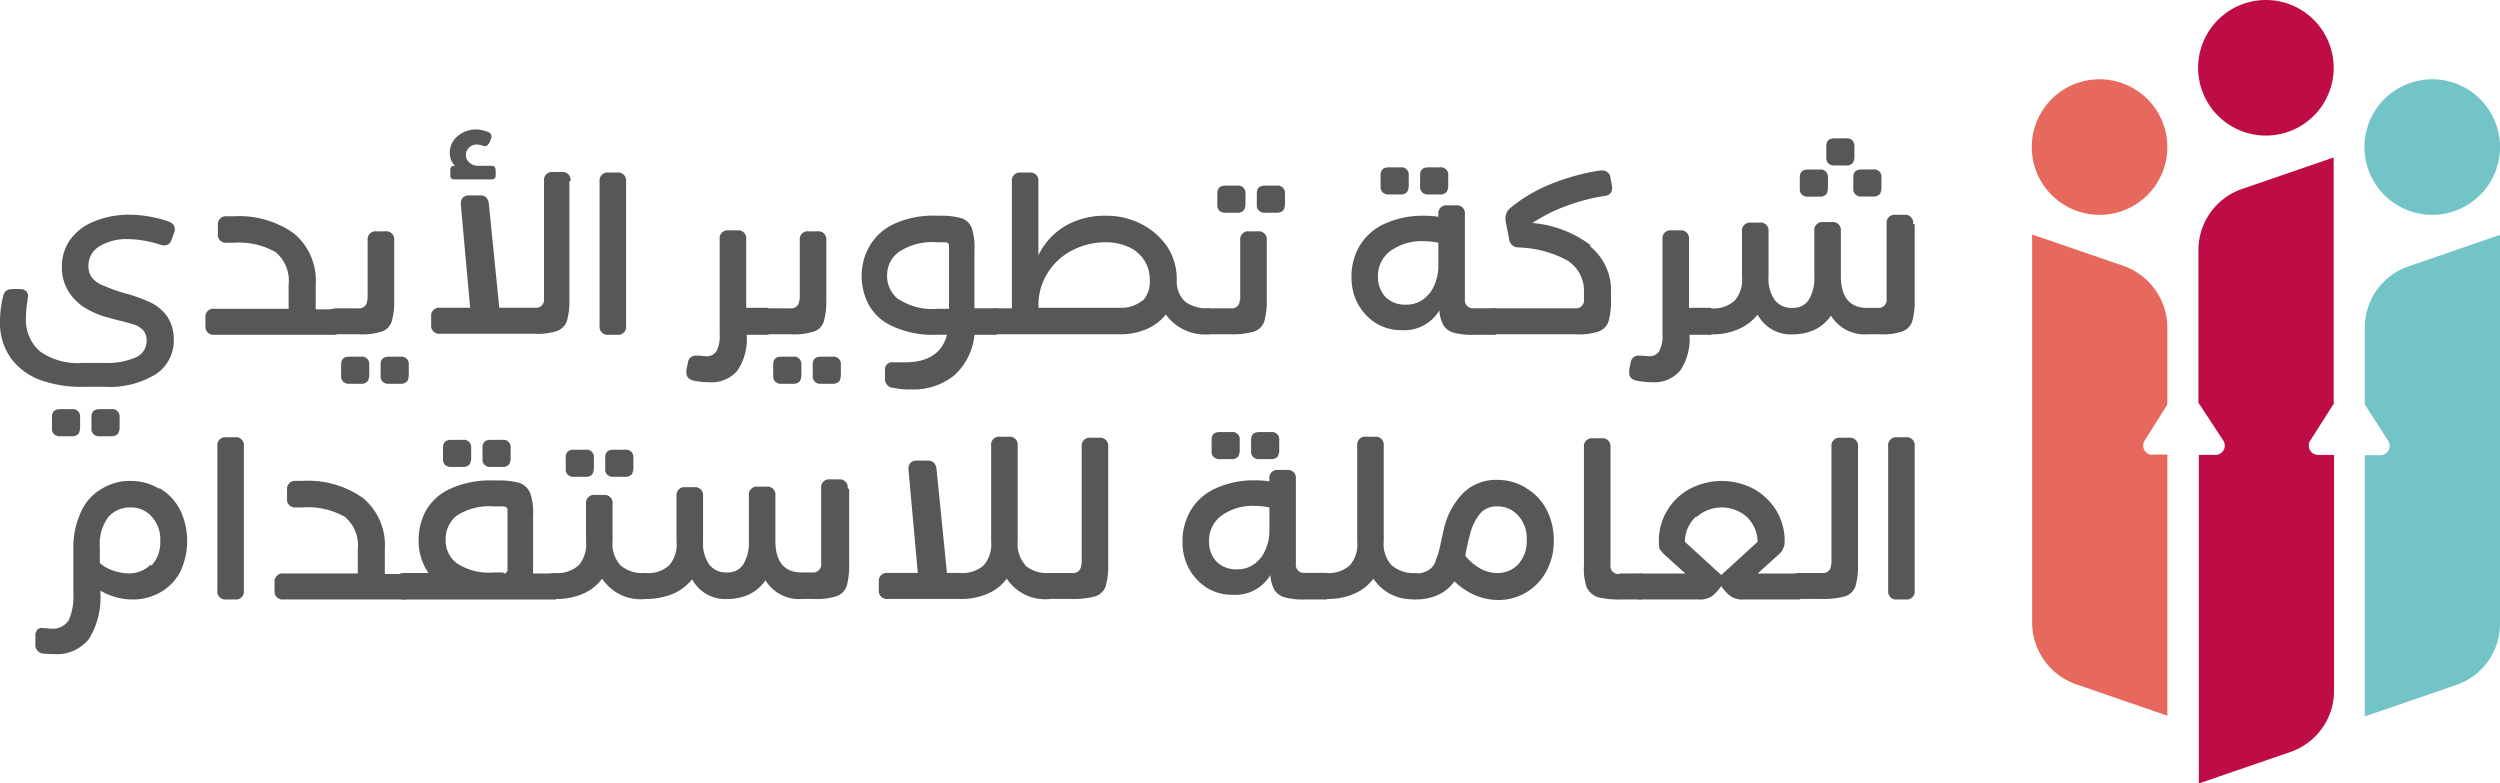 <svg xmlns="http://www.w3.org/2000/svg" width="174.082" height="54.555" viewBox="0 0 174.082 54.555"><g transform="translate(29.349)"><g transform="translate(112.129 0)"><g transform="translate(23.164 5.52)"><path d="M63.781,11.21a4.72,4.72,0,1,1-4.72-4.72,4.723,4.723,0,0,1,4.72,4.72" transform="translate(-54.34 -6.49)" fill="#72c4c7"/><path d="M57.394,12.883a4.5,4.5,0,0,0-3.044,4.282V22.5l1.625,2.528a.648.648,0,0,1-.542,1.006H54.35V44.223l6.371-2.193a4.5,4.5,0,0,0,3.044-4.282V10.69l-6.371,2.193Z" transform="translate(-54.324 0.144)" fill="#72c4c7"/></g><g transform="translate(11.582)"><path d="M59.291,9.07a4.72,4.72,0,1,1-4.72-4.72,4.723,4.723,0,0,1,4.72,4.72" transform="translate(-49.85 -4.35)" fill="#bd0d44"/><path d="M59.275,25.7V8.6L52.9,10.793a4.5,4.5,0,0,0-3.044,4.282v10.6l1.728,2.631a.648.648,0,0,1-.542,1.006H49.886v22.88L56.257,50A4.5,4.5,0,0,0,59.3,45.718V29.313H58.192a.648.648,0,0,1-.542-1.006l1.677-2.631Z" transform="translate(-49.834 2.363)" fill="#bd0d44"/></g><g transform="translate(0 5.52)"><path d="M54.8,11.21a4.72,4.72,0,1,1-4.72-4.72,4.723,4.723,0,0,1,4.72,4.72" transform="translate(-45.36 -6.49)" fill="#e7695e"/><path d="M53.753,26.028a.648.648,0,0,1-.542-1.006l1.573-2.5V17.154a4.562,4.562,0,0,0-3.044-4.282L45.37,10.68V37.713a4.562,4.562,0,0,0,3.044,4.282l6.371,2.193V26H53.753Z" transform="translate(-45.344 0.128)" fill="#e7695e"/></g></g><g transform="translate(-29.349 9.01)"><path d="M3.809,20.48v.145A6.577,6.577,0,0,0,3.7,21.783a2.886,2.886,0,0,0,.978,2.39,4.545,4.545,0,0,0,2.969.8H9.168a5.009,5.009,0,0,0,2.209-.4,1.253,1.253,0,0,0,.724-1.123,1.149,1.149,0,0,0-.217-.724,1.654,1.654,0,0,0-.579-.4c-.253-.072-.579-.181-1.05-.29q-.652-.163-1.195-.326a6.1,6.1,0,0,1-1.014-.435A3.6,3.6,0,0,1,6.67,20.009,3.131,3.131,0,0,1,6.2,18.271a3.212,3.212,0,0,1,.579-1.883,3.729,3.729,0,0,1,1.666-1.267,6.389,6.389,0,0,1,2.39-.471,8.829,8.829,0,0,1,2.788.471c.29.109.435.29.435.507a.616.616,0,0,1-.036.253l-.181.507c-.109.29-.253.4-.507.4a.616.616,0,0,1-.253-.036,7.569,7.569,0,0,0-2.281-.4,3.6,3.6,0,0,0-1.992.507,1.545,1.545,0,0,0-.76,1.34,1.377,1.377,0,0,0,.217.8,1.813,1.813,0,0,0,.8.579,11.929,11.929,0,0,0,1.774.616,10.877,10.877,0,0,1,1.557.579,3.13,3.13,0,0,1,1.123.941,2.887,2.887,0,0,1,.471,1.629,2.791,2.791,0,0,1-1.267,2.426,6.192,6.192,0,0,1-3.549.869H7.647a8.311,8.311,0,0,1-2.933-.471A4.42,4.42,0,0,1,2.65,24.644a4.241,4.241,0,0,1-.76-2.571,7.142,7.142,0,0,1,.217-1.738c.072-.362.29-.507.688-.507h.471c.362,0,.579.181.579.507M6.09,28.192h.8a.507.507,0,0,1,.579.543v.8s-.036.326-.145.4a.577.577,0,0,1-.435.145h-.8a.577.577,0,0,1-.435-.145.5.5,0,0,1-.145-.4v-.8c0-.362.181-.543.579-.543m2.752,0h.8a.507.507,0,0,1,.579.543v.8s-.036.326-.145.4a.577.577,0,0,1-.435.145h-.8a.577.577,0,0,1-.435-.145.5.5,0,0,1-.145-.4v-.8c0-.362.181-.543.579-.543" transform="translate(-1.89 -8.712)" fill="#575756"/><path d="M14.965,21.125v1.81H6.456a.554.554,0,0,1-.616-.616v-.579a.554.554,0,0,1,.616-.616h5.178V19.46a2.594,2.594,0,0,0-.905-2.281,5.225,5.225,0,0,0-2.969-.652H7.325a.554.554,0,0,1-.616-.616V15.3a.554.554,0,0,1,.616-.616H7.8A6.589,6.589,0,0,1,12,15.875a4.253,4.253,0,0,1,1.521,3.549v1.738h1.521Z" transform="translate(8.463 -8.633)" fill="#575756"/><path d="M11.266,19.75V15.586a.554.554,0,0,1,.616-.616H12.5a.554.554,0,0,1,.616.616V19.75a5.07,5.07,0,0,1-.181,1.521,1.063,1.063,0,0,1-.724.688,4.432,4.432,0,0,1-1.593.181H9.094a1.044,1.044,0,0,1-.724-.253.878.878,0,0,1,0-1.3,1.166,1.166,0,0,1,.724-.253h1.521a.554.554,0,0,0,.616-.616M10,23.7h.8a.507.507,0,0,1,.579.543v.8s-.036.326-.145.4a.577.577,0,0,1-.435.145H10a.577.577,0,0,1-.435-.145.5.5,0,0,1-.145-.4v-.8c0-.362.181-.543.579-.543m2.752,0h.8a.507.507,0,0,1,.579.543v.8s-.036.326-.145.4a.577.577,0,0,1-.435.145h-.8a.577.577,0,0,1-.435-.145.5.5,0,0,1-.145-.4v-.8c0-.362.181-.543.579-.543" transform="translate(14.334 -7.873)" fill="#575756"/><path d="M19.812,16.631v8.22a5.07,5.07,0,0,1-.181,1.521,1.14,1.14,0,0,1-.724.688,4.329,4.329,0,0,1-1.557.181H10.8a.554.554,0,0,1-.616-.616v-.579a.554.554,0,0,1,.616-.616h2.1l-.652-7.206a.668.668,0,0,1,.145-.471.614.614,0,0,1,.471-.145h.724a.577.577,0,0,1,.435.145.806.806,0,0,1,.181.471l.724,7.206h2.5a.554.554,0,0,0,.616-.616v-8.22a.554.554,0,0,1,.616-.616h.616a.554.554,0,0,1,.616.616m-5.214-.76V16.2c0,.217-.109.29-.29.29H11.809c-.217,0-.29-.109-.29-.29v-.362c0-.217.109-.29.29-.29h.036a1.224,1.224,0,0,1-.362-.905,1.475,1.475,0,0,1,.543-1.159,1.952,1.952,0,0,1,1.267-.471,2.489,2.489,0,0,1,.869.181c.145.072.217.145.217.29v.109l-.145.362s-.145.217-.253.217h-.145a1.25,1.25,0,0,0-.471-.109.737.737,0,0,0-.543.217.7.7,0,0,0,.036,1.05.852.852,0,0,0,.616.217h.905c.217,0,.29.109.29.29" transform="translate(19.838 -13.01)" fill="#575756"/><path d="M13.42,24.522V14.456a.554.554,0,0,1,.616-.616h.616a.554.554,0,0,1,.616.616V24.522a.554.554,0,0,1-.616.616h-.616a.554.554,0,0,1-.616-.616" transform="translate(28.33 -10.835)" fill="#575756"/><path d="M20.811,20.418v1.81H19.29a3.964,3.964,0,0,1-.652,2.5,2.372,2.372,0,0,1-1.992.8,5.17,5.17,0,0,1-1.05-.109c-.326-.072-.507-.253-.507-.543v-.217l.109-.507a.527.527,0,0,1,.579-.471h.181c.181,0,.326.036.471.036a.79.79,0,0,0,.76-.362,2.316,2.316,0,0,0,.217-1.195v-6.59a.554.554,0,0,1,.616-.616h.616a.554.554,0,0,1,.616.616v4.78h1.521Z" transform="translate(32.707 -7.925)" fill="#575756"/><path d="M19.576,19.75V15.586a.554.554,0,0,1,.616-.616h.616a.554.554,0,0,1,.616.616V19.75a5.07,5.07,0,0,1-.181,1.521,1.063,1.063,0,0,1-.724.688,4.432,4.432,0,0,1-1.593.181H17.4a1.044,1.044,0,0,1-.724-.253.878.878,0,0,1,0-1.3,1.166,1.166,0,0,1,.724-.253h1.521a.554.554,0,0,0,.616-.616M18.309,23.7h.8a.507.507,0,0,1,.579.543v.8s-.036.326-.145.4a.577.577,0,0,1-.435.145h-.8a.577.577,0,0,1-.435-.145.5.5,0,0,1-.145-.4v-.8c0-.362.181-.543.579-.543m2.752,0h.8a.507.507,0,0,1,.579.543v.8s-.036.326-.145.4a.577.577,0,0,1-.435.145h-.8a.577.577,0,0,1-.435-.145.5.5,0,0,1-.145-.4v-.8c0-.362.181-.543.579-.543" transform="translate(36.114 -7.873)" fill="#575756"/><path d="M27.911,22.962H26.318a4.407,4.407,0,0,1-1.412,2.824,4.479,4.479,0,0,1-3.005.978,4.864,4.864,0,0,1-1.231-.109A.591.591,0,0,1,20.089,26v-.543a.5.5,0,0,1,.579-.579h.8c1.629,0,2.607-.652,2.933-1.919h-.76a6.638,6.638,0,0,1-3.005-.579A3.564,3.564,0,0,1,18.967,20.9a4.316,4.316,0,0,1-.507-2.028A4.089,4.089,0,0,1,19,16.806a3.774,3.774,0,0,1,1.7-1.557,6.476,6.476,0,0,1,2.969-.579h.217a5.349,5.349,0,0,1,1.557.181,1.173,1.173,0,0,1,.688.688,4.329,4.329,0,0,1,.181,1.557v4.019h1.521v1.81ZM21.067,20.5a4.225,4.225,0,0,0,2.643.652h.833V16.77s0-.145-.072-.181a.277.277,0,0,0-.181-.072h-.652a4.161,4.161,0,0,0-2.607.688,1.989,1.989,0,0,0-.8,1.629,2.056,2.056,0,0,0,.8,1.666" transform="translate(41.54 -8.659)" fill="#575756"/><path d="M34.912,22.856a2.62,2.62,0,0,0,1.666.435V25.1a3.338,3.338,0,0,1-3.042-1.376,3.384,3.384,0,0,1-1.34,1.014,4.54,4.54,0,0,1-1.919.362H21.8a.986.986,0,0,1-.724-.253.878.878,0,0,1,0-1.3.986.986,0,0,1,.724-.253h1.014V14.456a.554.554,0,0,1,.616-.616h.616a.554.554,0,0,1,.616.616V19.6a4.778,4.778,0,0,1,1.847-2.028,5.458,5.458,0,0,1,2.824-.724,5.289,5.289,0,0,1,2.5.579,4.819,4.819,0,0,1,1.81,1.593,4.066,4.066,0,0,1,.652,2.245v.181a1.851,1.851,0,0,0,.616,1.412m-3.005-.072a1.937,1.937,0,0,0,.507-1.521,2.429,2.429,0,0,0-1.485-2.245,3.8,3.8,0,0,0-1.593-.326,5.036,5.036,0,0,0-2.281.543,4.322,4.322,0,0,0-1.7,1.521,4.149,4.149,0,0,0-.688,2.136v.362h5.613a2.371,2.371,0,0,0,1.629-.507" transform="translate(47.646 -10.835)" fill="#575756"/><path d="M28.046,22.056V17.892a.554.554,0,0,1,.616-.616h.616a.554.554,0,0,1,.616.616v4.164a5.07,5.07,0,0,1-.181,1.521,1.14,1.14,0,0,1-.724.688,5.636,5.636,0,0,1-1.593.181H25.874a1.044,1.044,0,0,1-.724-.253.878.878,0,0,1,0-1.3,1.166,1.166,0,0,1,.724-.253h1.521a.554.554,0,0,0,.616-.616m-.978-7.93h.8a.507.507,0,0,1,.579.543v.8s-.036.326-.145.4a.577.577,0,0,1-.435.145h-.8a.577.577,0,0,1-.435-.145.5.5,0,0,1-.145-.4v-.8c0-.362.181-.543.579-.543m2.752,0h.8a.507.507,0,0,1,.579.543v.8s-.036.326-.145.4a.577.577,0,0,1-.435.145h-.8a.577.577,0,0,1-.435-.145.5.5,0,0,1-.145-.4v-.8c0-.362.181-.543.579-.543" transform="translate(58.314 -10.179)" fill="#575756"/><path d="M37.946,23.589V25.4H36.425a4.8,4.8,0,0,1-1.412-.145,1.209,1.209,0,0,1-.724-.507A2.428,2.428,0,0,1,34,23.7a2.846,2.846,0,0,1-2.643,1.376,3.314,3.314,0,0,1-1.81-.507,3.652,3.652,0,0,1-1.231-1.34,3.82,3.82,0,0,1-.435-1.81,4.173,4.173,0,0,1,.652-2.354,3.9,3.9,0,0,1,1.774-1.448,6.333,6.333,0,0,1,2.535-.507,6.254,6.254,0,0,1,1.086.072V17a.554.554,0,0,1,.616-.616h.616a.554.554,0,0,1,.616.616v5.938a.554.554,0,0,0,.616.616H37.91Zm-4.635-1.05a3.331,3.331,0,0,0,.616-2.064V18.99a5.093,5.093,0,0,0-1.014-.109,3.706,3.706,0,0,0-2.281.652,2.135,2.135,0,0,0-.905,1.883,1.988,1.988,0,0,0,.507,1.34,1.91,1.91,0,0,0,1.412.543,1.963,1.963,0,0,0,1.666-.8M30.487,13.74h.8a.507.507,0,0,1,.579.543v.8s-.036.326-.145.4a.577.577,0,0,1-.435.145h-.8a.577.577,0,0,1-.435-.145.5.5,0,0,1-.145-.4v-.8c0-.362.181-.543.579-.543m2.752,0h.8a.507.507,0,0,1,.579.543v.8s-.036.326-.145.4a.577.577,0,0,1-.435.145h-.8a.577.577,0,0,1-.435-.145.5.5,0,0,1-.145-.4v-.8c0-.362.181-.543.579-.543" transform="translate(66.229 -11.097)" fill="#575756"/><path d="M37.922,19.087a3.942,3.942,0,0,1,1.448,3.223v.507a5.07,5.07,0,0,1-.181,1.521,1.14,1.14,0,0,1-.724.688,4.432,4.432,0,0,1-1.593.181h-5.54a.9.9,0,0,1-.688-.253,1.041,1.041,0,0,1-.253-.652.873.873,0,0,1,.253-.652.9.9,0,0,1,.688-.253h5.54a.554.554,0,0,0,.616-.616v-.507a2.491,2.491,0,0,0-1.159-2.209,7.546,7.546,0,0,0-3.4-.905.634.634,0,0,1-.652-.579l-.253-1.3v-.217a.966.966,0,0,1,.29-.616A10.746,10.746,0,0,1,35.1,14.778,15.462,15.462,0,0,1,38.61,13.8h.145a.556.556,0,0,1,.579.507l.109.579v.145q0,.489-.543.543a13.638,13.638,0,0,0-2.716.724A11.194,11.194,0,0,0,33.9,17.457a7.812,7.812,0,0,1,4.019,1.521" transform="translate(72.808 -10.939)" fill="#575756"/><path d="M38.941,20.418v1.81H37.42a3.964,3.964,0,0,1-.652,2.5,2.372,2.372,0,0,1-1.992.8,5.17,5.17,0,0,1-1.05-.109c-.326-.072-.507-.253-.507-.543v-.217l.109-.507a.527.527,0,0,1,.579-.471h.181c.181,0,.326.036.471.036a.79.79,0,0,0,.76-.362,2.315,2.315,0,0,0,.217-1.195v-6.59a.554.554,0,0,1,.616-.616h.616a.554.554,0,0,1,.616.616v4.78H38.9Z" transform="translate(80.225 -7.925)" fill="#575756"/><path d="M49.692,19.191v5.25a5.07,5.07,0,0,1-.181,1.521,1.14,1.14,0,0,1-.724.688,4.432,4.432,0,0,1-1.593.181h-.76a2.746,2.746,0,0,1-2.571-1.3,2.9,2.9,0,0,1-1.123.978,3.585,3.585,0,0,1-1.521.326,2.6,2.6,0,0,1-2.462-1.376,3.384,3.384,0,0,1-1.34,1.014,4.371,4.371,0,0,1-1.883.362.986.986,0,0,1-.724-.253.878.878,0,0,1,0-1.3.986.986,0,0,1,.724-.253,2.213,2.213,0,0,0,1.629-.543,2.244,2.244,0,0,0,.507-1.666v-3.15a.554.554,0,0,1,.616-.616H38.9a.554.554,0,0,1,.616.616v3.15a2.574,2.574,0,0,0,.435,1.629,1.47,1.47,0,0,0,1.231.543,1.268,1.268,0,0,0,1.123-.543,2.889,2.889,0,0,0,.4-1.666v-3.15a.554.554,0,0,1,.616-.616h.616a.554.554,0,0,1,.616.616v3.15c0,1.448.616,2.209,1.81,2.209h.76a.554.554,0,0,0,.616-.616v-5.25a.554.554,0,0,1,.616-.616h.616a.554.554,0,0,1,.616.616m-7.314-3.766h.8a.507.507,0,0,1,.579.543v.8s-.036.326-.145.4a.577.577,0,0,1-.435.145h-.8a.577.577,0,0,1-.435-.145.5.5,0,0,1-.145-.4v-.8c0-.362.181-.543.579-.543m1.847-2.173h.8a.507.507,0,0,1,.579.543v.8s-.036.326-.145.4a.577.577,0,0,1-.435.145h-.8a.577.577,0,0,1-.435-.145.5.5,0,0,1-.145-.4v-.8c0-.362.181-.543.579-.543M46,15.353h.8a.507.507,0,0,1,.579.543v.8s-.036.326-.145.4a.577.577,0,0,1-.435.145H46a.577.577,0,0,1-.435-.145.5.5,0,0,1-.145-.4v-.8c0-.362.181-.543.579-.543" transform="translate(83.632 -12.564)" fill="#575756"/><path d="M11.224,20.277a3.711,3.711,0,0,1,1.412,1.485,4.987,4.987,0,0,1,0,4.381,3.533,3.533,0,0,1-1.412,1.412,3.825,3.825,0,0,1-1.883.471A4.453,4.453,0,0,1,7.1,27.41v.181a5.5,5.5,0,0,1-.8,3.186,2.853,2.853,0,0,1-2.426,1.05,5.1,5.1,0,0,1-.724-.036.591.591,0,0,1-.579-.652V30.6a.614.614,0,0,1,.145-.471.387.387,0,0,1,.4-.109c.217,0,.4.036.543.036a1.325,1.325,0,0,0,1.231-.579,4.077,4.077,0,0,0,.326-1.883v-3.15a5.86,5.86,0,0,1,.507-2.462,3.481,3.481,0,0,1,1.412-1.629A3.7,3.7,0,0,1,9.2,19.77a3.829,3.829,0,0,1,1.992.543m-.543,5.359a2.33,2.33,0,0,0,.616-1.7,2.314,2.314,0,0,0-.579-1.7A1.9,1.9,0,0,0,9.2,21.617a1.963,1.963,0,0,0-1.593.724A3.182,3.182,0,0,0,7.06,24.4v1.086a2.607,2.607,0,0,0,.978.543,3.529,3.529,0,0,0,1.014.181,2.158,2.158,0,0,0,1.557-.616" transform="translate(-0.108 4.708)" fill="#575756"/><path d="M6.07,29.612V19.546a.554.554,0,0,1,.616-.616H7.3a.554.554,0,0,1,.616.616V29.612a.554.554,0,0,1-.616.616H6.686a.554.554,0,0,1-.616-.616" transform="translate(9.066 2.506)" fill="#575756"/><path d="M16.295,26.215v1.81H7.786a.554.554,0,0,1-.616-.616v-.579a.554.554,0,0,1,.616-.616h5.178V24.55a2.594,2.594,0,0,0-.905-2.281,5.225,5.225,0,0,0-2.969-.652H8.655A.554.554,0,0,1,8.039,21v-.616a.554.554,0,0,1,.616-.616h.471a6.59,6.59,0,0,1,4.2,1.195,4.253,4.253,0,0,1,1.521,3.549v1.738h1.521Z" transform="translate(11.949 4.708)" fill="#575756"/><path d="M20.888,28.286V30.1H10.424a.986.986,0,0,1-.724-.253.848.848,0,0,1-.29-.652.9.9,0,0,1,.253-.688.986.986,0,0,1,.724-.253h1.629a3.955,3.955,0,0,1-.688-2.281,4.353,4.353,0,0,1,.507-2.064,3.709,3.709,0,0,1,1.7-1.521,6.638,6.638,0,0,1,3.005-.579h.29a5.349,5.349,0,0,1,1.557.181,1.294,1.294,0,0,1,.724.724A4.432,4.432,0,0,1,19.3,24.3v3.983h1.557ZM13.61,18.98h.8a.507.507,0,0,1,.579.543v.8s-.036.326-.145.4a.577.577,0,0,1-.435.145h-.8a.577.577,0,0,1-.435-.145.5.5,0,0,1-.145-.4v-.8c0-.362.181-.543.579-.543m3.657,9.306s.145,0,.181-.072.072-.109.072-.181V23.868s0-.145-.072-.181-.109-.072-.181-.072H16.58a4.177,4.177,0,0,0-2.607.652,2.079,2.079,0,0,0-.76,1.666,1.961,1.961,0,0,0,.76,1.629,4.037,4.037,0,0,0,2.607.652h.652Zm-.905-9.306h.8a.507.507,0,0,1,.579.543v.8s-.036.326-.145.4a.577.577,0,0,1-.435.145h-.8a.577.577,0,0,1-.435-.145.5.5,0,0,1-.145-.4v-.8c0-.362.181-.543.579-.543" transform="translate(17.82 2.637)" fill="#575756"/><path d="M17.866,27.245a2.379,2.379,0,0,0,1.738.507v1.81a3.206,3.206,0,0,1-3.042-1.412,3.223,3.223,0,0,1-1.34,1.05,4.54,4.54,0,0,1-1.919.362,1.044,1.044,0,0,1-.724-.253.878.878,0,0,1,0-1.3,1.166,1.166,0,0,1,.724-.253,2.213,2.213,0,0,0,1.629-.543,2.244,2.244,0,0,0,.507-1.666V22.936a.554.554,0,0,1,.616-.616h.616a.554.554,0,0,1,.616.616v2.607a2.193,2.193,0,0,0,.543,1.666M14.607,19.17h.8a.507.507,0,0,1,.579.543v.8s-.036.326-.145.4a.577.577,0,0,1-.435.145h-.8a.577.577,0,0,1-.435-.145.5.5,0,0,1-.145-.4v-.8c0-.362.181-.543.579-.543m2.752,0h.8a.507.507,0,0,1,.579.543v.8s-.036.326-.145.4a.577.577,0,0,1-.435.145h-.8a.577.577,0,0,1-.435-.145.5.5,0,0,1-.145-.4v-.8c0-.362.181-.543.579-.543" transform="translate(25.368 3.135)" fill="#575756"/><path d="M29.2,20.428v5.25a5.07,5.07,0,0,1-.181,1.521,1.14,1.14,0,0,1-.724.688,4.555,4.555,0,0,1-1.593.181h-.76a2.746,2.746,0,0,1-2.571-1.3,2.9,2.9,0,0,1-1.122.978,3.585,3.585,0,0,1-1.521.326,2.6,2.6,0,0,1-2.462-1.376,3.384,3.384,0,0,1-1.34,1.014,4.983,4.983,0,0,1-1.883.362.986.986,0,0,1-.724-.253.878.878,0,0,1,0-1.3.986.986,0,0,1,.724-.253,2.213,2.213,0,0,0,1.629-.543,2.244,2.244,0,0,0,.507-1.666V20.9a.554.554,0,0,1,.616-.616h.616a.554.554,0,0,1,.616.616v3.15a2.574,2.574,0,0,0,.435,1.629,1.47,1.47,0,0,0,1.231.543,1.268,1.268,0,0,0,1.123-.543,2.889,2.889,0,0,0,.4-1.666v-3.15a.554.554,0,0,1,.616-.616h.616a.554.554,0,0,1,.616.616v3.15c0,1.448.616,2.209,1.81,2.209h.76a.554.554,0,0,0,.616-.616v-5.25a.554.554,0,0,1,.616-.616h.616a.554.554,0,0,1,.616.616" transform="translate(29.929 4.629)" fill="#575756"/><path d="M29,27.9a2.379,2.379,0,0,0,1.738.507v1.81A3.206,3.206,0,0,1,27.7,28.805a3.223,3.223,0,0,1-1.34,1.05,4.54,4.54,0,0,1-1.919.362H19.406a.554.554,0,0,1-.616-.616v-.579a.554.554,0,0,1,.616-.616h2.1L20.854,21.2A.668.668,0,0,1,21,20.73a.614.614,0,0,1,.471-.145h.724a.577.577,0,0,1,.435.145.806.806,0,0,1,.181.471l.724,7.206h.941a2.213,2.213,0,0,0,1.629-.543,2.244,2.244,0,0,0,.507-1.666V19.536a.554.554,0,0,1,.616-.616h.616a.554.554,0,0,1,.616.616V26.2A2.193,2.193,0,0,0,29,27.864" transform="translate(42.404 2.48)" fill="#575756"/><path d="M25,27.775v-8.22a.554.554,0,0,1,.616-.616h.616a.554.554,0,0,1,.616.616v8.22a5.07,5.07,0,0,1-.181,1.521,1.14,1.14,0,0,1-.724.688,5.637,5.637,0,0,1-1.593.181H22.824a.986.986,0,0,1-.724-.253.878.878,0,0,1,0-1.3.986.986,0,0,1,.724-.253h1.521a.554.554,0,0,0,.616-.616" transform="translate(50.32 2.532)" fill="#575756"/><path d="M34.7,28.679v1.81H33.176a4.8,4.8,0,0,1-1.412-.145,1.209,1.209,0,0,1-.724-.507,2.428,2.428,0,0,1-.29-1.05,2.846,2.846,0,0,1-2.643,1.376,3.314,3.314,0,0,1-1.81-.507,3.652,3.652,0,0,1-1.231-1.34,3.82,3.82,0,0,1-.435-1.81,4.173,4.173,0,0,1,.652-2.354A3.9,3.9,0,0,1,27.056,22.7a6.332,6.332,0,0,1,2.535-.507,6.254,6.254,0,0,1,1.086.072v-.181a.554.554,0,0,1,.616-.616h.616a.554.554,0,0,1,.616.616v5.938a.554.554,0,0,0,.616.616H34.66Zm-4.635-1.05a3.331,3.331,0,0,0,.616-2.064V24.08a5.093,5.093,0,0,0-1.014-.109,3.706,3.706,0,0,0-2.281.652,2.135,2.135,0,0,0-.905,1.883,1.988,1.988,0,0,0,.507,1.34,1.91,1.91,0,0,0,1.412.543,1.963,1.963,0,0,0,1.666-.8M27.237,18.83h.8a.507.507,0,0,1,.579.543v.8s-.036.326-.145.4a.577.577,0,0,1-.435.145h-.8a.577.577,0,0,1-.435-.145.5.5,0,0,1-.145-.4v-.8c0-.362.181-.543.579-.543m2.752,0h.8a.507.507,0,0,1,.579.543v.8s-.036.326-.145.4a.577.577,0,0,1-.435.145h-.8a.577.577,0,0,1-.435-.145.5.5,0,0,1-.145-.4v-.8c0-.362.181-.543.579-.543" transform="translate(57.711 2.244)" fill="#575756"/><path d="M32.7,27.9a2.379,2.379,0,0,0,1.738.507v1.81a3.206,3.206,0,0,1-3.042-1.412,3.223,3.223,0,0,1-1.34,1.05,4.54,4.54,0,0,1-1.919.362.986.986,0,0,1-.724-.253.878.878,0,0,1,0-1.3.986.986,0,0,1,.724-.253,2.213,2.213,0,0,0,1.629-.543A2.244,2.244,0,0,0,30.27,26.2V19.536a.554.554,0,0,1,.616-.616H31.5a.554.554,0,0,1,.616.616V26.2a2.193,2.193,0,0,0,.543,1.666" transform="translate(64.237 2.48)" fill="#575756"/><path d="M37.53,20.329a3.711,3.711,0,0,1,1.412,1.485,4.54,4.54,0,0,1,.507,2.136,4.343,4.343,0,0,1-.543,2.209,3.758,3.758,0,0,1-3.331,1.955,4.18,4.18,0,0,1-1.593-.326,4.652,4.652,0,0,1-1.448-.978,2.852,2.852,0,0,1-1.122.941,3.632,3.632,0,0,1-1.557.326,1.044,1.044,0,0,1-.724-.253.878.878,0,0,1,0-1.3,1.166,1.166,0,0,1,.724-.253,1.587,1.587,0,0,0,.833-.217,1.128,1.128,0,0,0,.507-.579c.072-.217.145-.4.217-.616.036-.181.109-.4.145-.616l.217-.978a5.281,5.281,0,0,1,1.376-2.607A3.251,3.251,0,0,1,35.5,19.75a3.829,3.829,0,0,1,1.992.543m-.507,5.323a2.371,2.371,0,0,0,.579-1.7,2.338,2.338,0,0,0-.579-1.666A1.9,1.9,0,0,0,35.5,21.6a1.477,1.477,0,0,0-1.159.471,3.541,3.541,0,0,0-.724,1.485,13.11,13.11,0,0,0-.326,1.485,3.625,3.625,0,0,0,1.086.905,2.385,2.385,0,0,0,1.159.29,1.969,1.969,0,0,0,1.448-.616" transform="translate(68.745 4.655)" fill="#575756"/><path d="M34.848,28.365h1.521v1.81H34.848a5.637,5.637,0,0,1-1.593-.181,1.347,1.347,0,0,1-.724-.688,4.109,4.109,0,0,1-.181-1.521v-8.22a.554.554,0,0,1,.616-.616h.616a.554.554,0,0,1,.616.616v8.22a.554.554,0,0,0,.616.616" transform="translate(77.945 2.559)" fill="#575756"/><path d="M45.238,26.215v1.81H41.291a1.457,1.457,0,0,1-.941-.253,2.87,2.87,0,0,1-.616-.688,2.87,2.87,0,0,1-.616.688,1.457,1.457,0,0,1-.941.253H34.194a1.044,1.044,0,0,1-.724-.253.878.878,0,0,1,0-1.3,1.166,1.166,0,0,1,.724-.253h3.042l-1.521-1.376a4.16,4.16,0,0,1-.29-.362c0-.109-.036-.253-.036-.471a4.07,4.07,0,0,1,.579-2.173,4.025,4.025,0,0,1,1.593-1.521,4.763,4.763,0,0,1,4.418,0,4.277,4.277,0,0,1,1.593,1.521,4.07,4.07,0,0,1,.579,2.173,1,1,0,0,1-.109.471.828.828,0,0,1-.253.362l-1.521,1.376h2.969ZM37.96,22.268a2.427,2.427,0,0,0-.76,1.738l2.535,2.317,2.535-2.317a2.494,2.494,0,0,0-.76-1.738,2.643,2.643,0,0,0-3.476,0" transform="translate(80.12 4.708)" fill="#575756"/><path d="M39.416,27.775v-8.22a.554.554,0,0,1,.616-.616h.616a.554.554,0,0,1,.616.616v8.22a5.07,5.07,0,0,1-.181,1.521,1.14,1.14,0,0,1-.724.688,5.637,5.637,0,0,1-1.593.181H37.244a.986.986,0,0,1-.724-.253.878.878,0,0,1,0-1.3.986.986,0,0,1,.724-.253h1.521a.554.554,0,0,0,.616-.616" transform="translate(88.114 2.532)" fill="#575756"/><path d="M38.2,29.612V19.546a.554.554,0,0,1,.616-.616h.616a.554.554,0,0,1,.616.616V29.612a.554.554,0,0,1-.616.616h-.616a.554.554,0,0,1-.616-.616" transform="translate(93.278 2.506)" fill="#575756"/></g></g></svg>